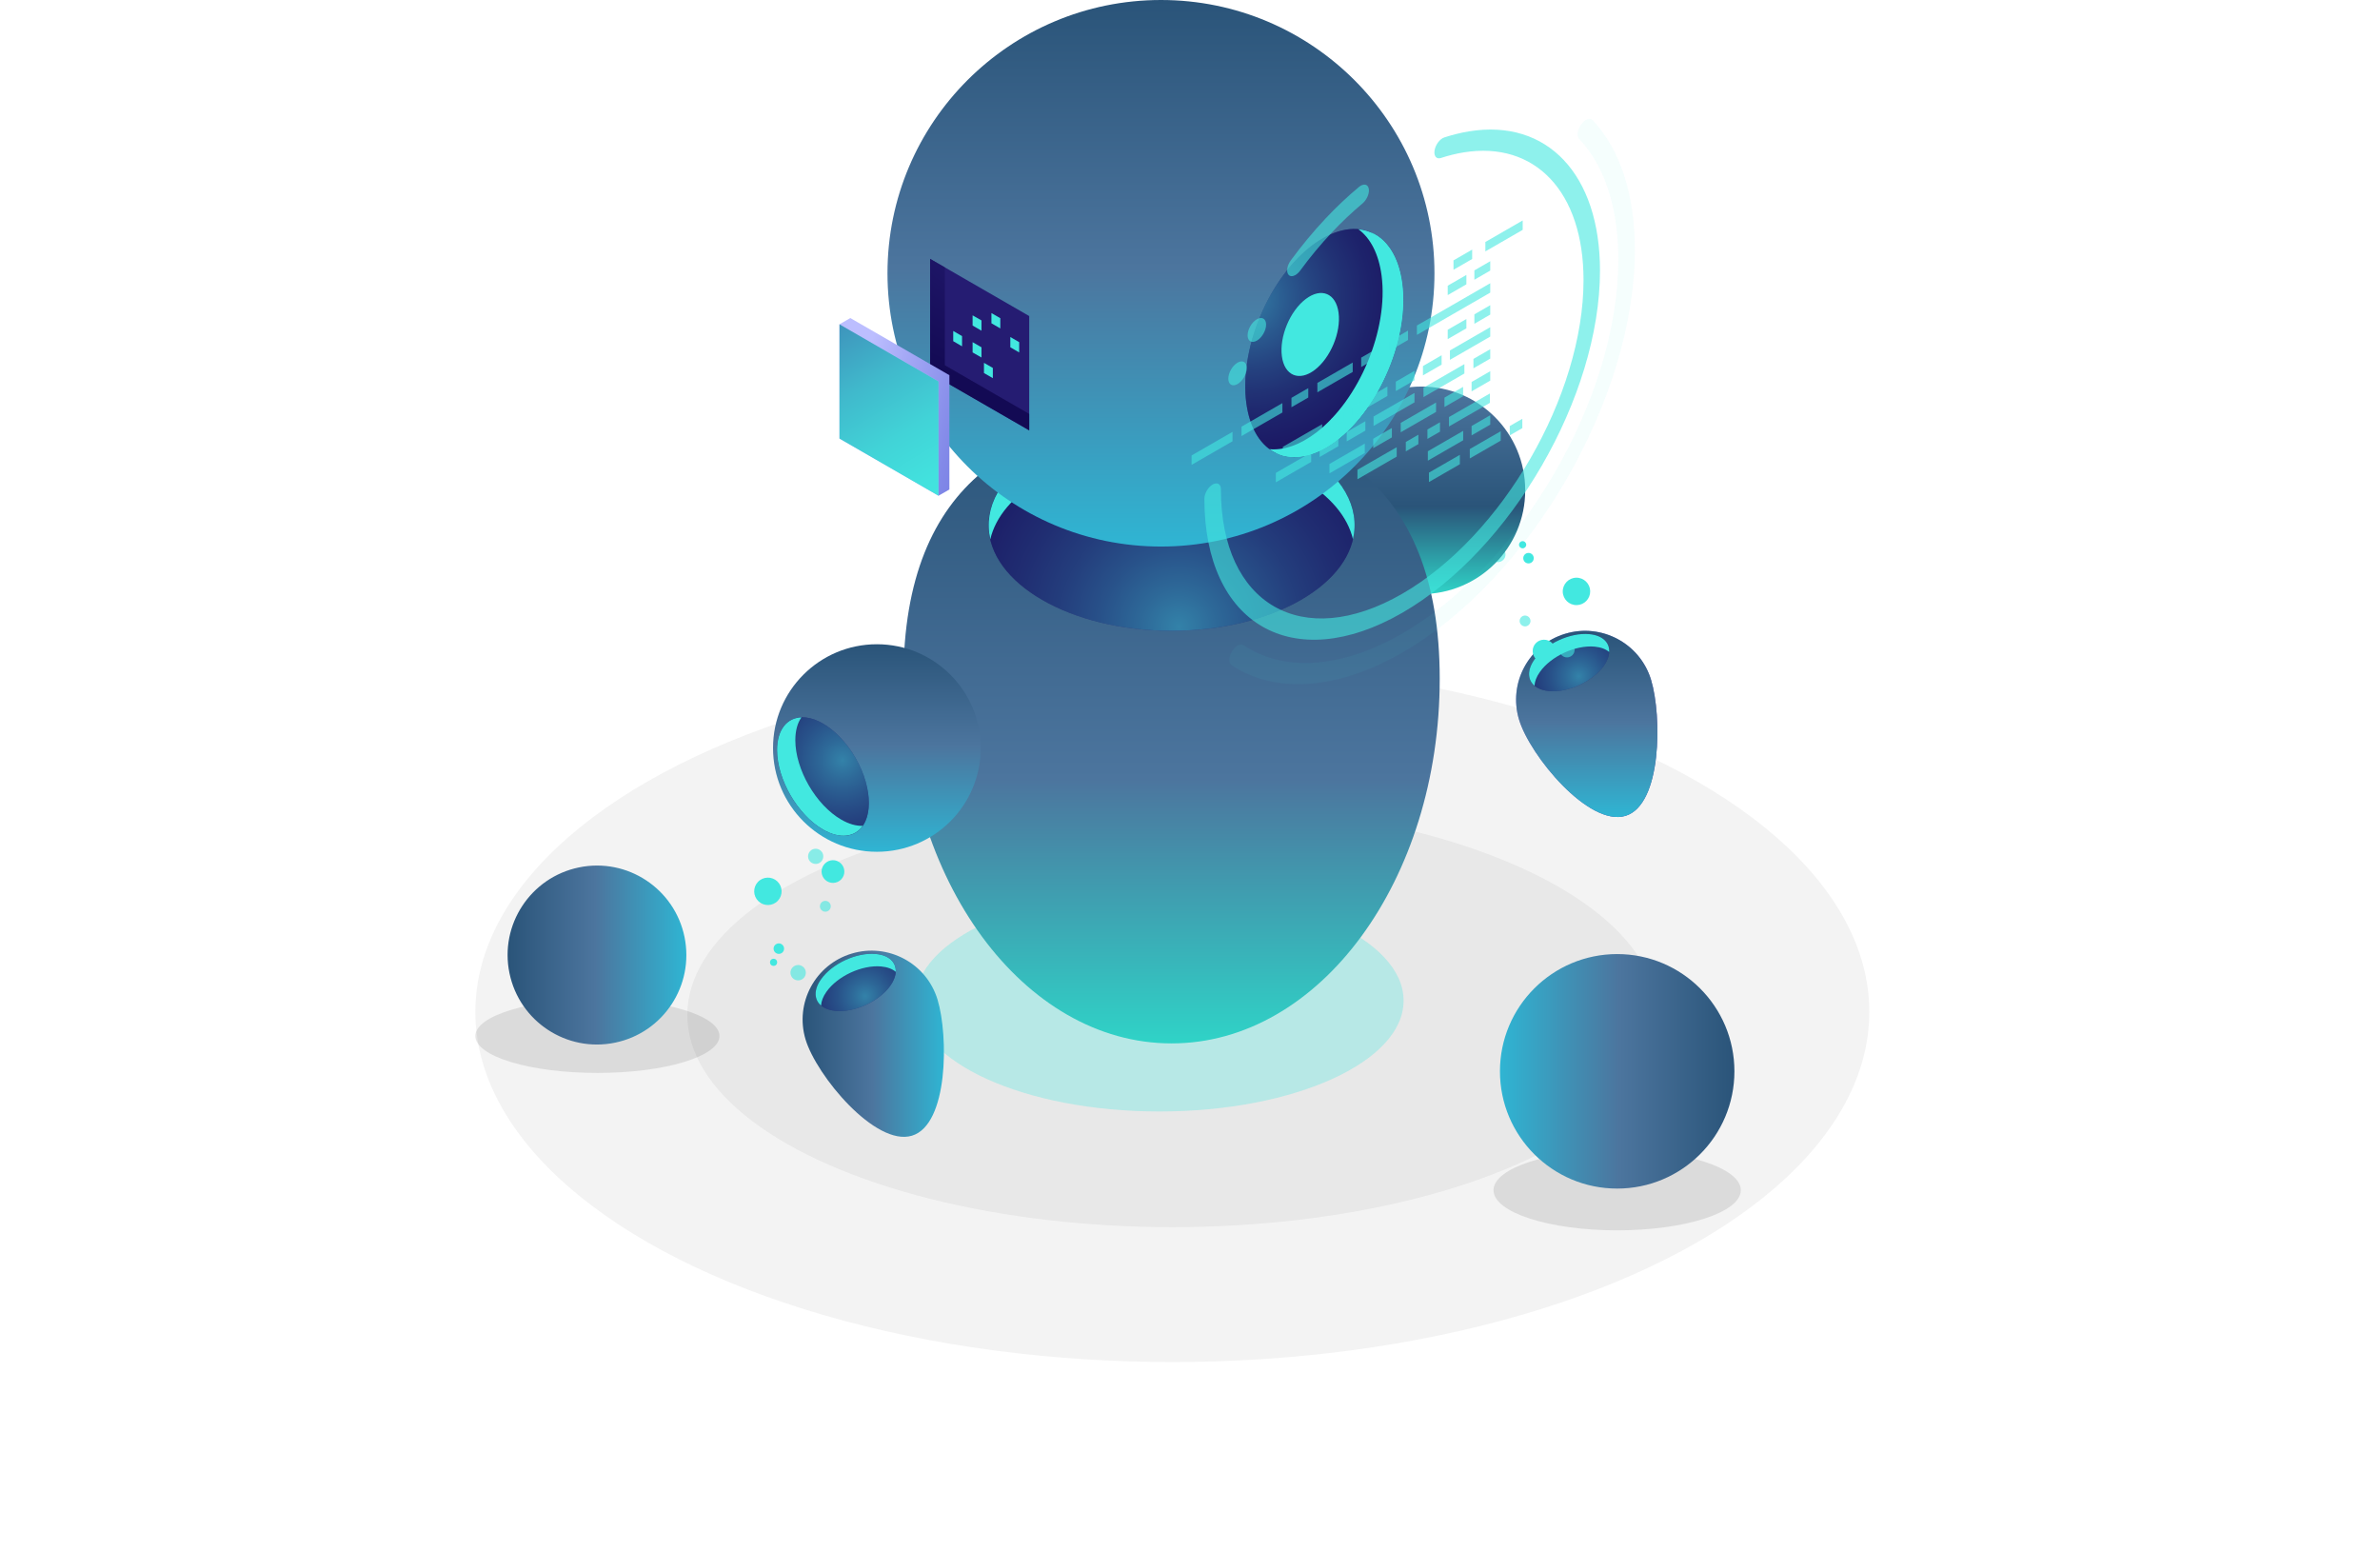 <svg width="741" height="483" viewBox="0 0 741 483" fill="none" xmlns="http://www.w3.org/2000/svg">
<g opacity="0.25">
<path opacity="0.15" d="M363 482.264C571.211 482.264 740 407.884 740 316.132C740 224.38 571.211 150 363 150C154.789 150 -14 224.38 -14 316.132C-14 407.884 154.789 482.264 363 482.264Z" stroke="white" stroke-width="0.621" stroke-miterlimit="10"/>
<path opacity="0.3" d="M363.096 454.802C536.915 454.802 677.824 392.709 677.824 316.112C677.824 239.516 536.915 177.422 363.096 177.422C189.277 177.422 48.368 239.516 48.368 316.112C48.368 392.709 189.277 454.802 363.096 454.802Z" stroke="white" stroke-width="0.621" stroke-miterlimit="10"/>
<path opacity="0.6" d="M634.928 316.869C635.703 250.795 514.508 196.955 364.232 196.614C213.956 196.274 91.505 249.562 90.731 315.636C89.956 381.711 211.151 435.551 361.427 435.891C511.703 436.232 634.153 382.944 634.928 316.869Z" stroke="white" stroke-width="0.621" stroke-miterlimit="10"/>
<path opacity="0.8" d="M364.331 421.585C496.403 421.299 602.941 373.99 602.291 315.917C601.64 257.844 494.047 210.998 361.974 211.284C229.902 211.57 123.363 258.88 124.014 316.953C124.665 375.026 232.258 421.871 364.331 421.585Z" stroke="white" stroke-width="0.621" stroke-miterlimit="10"/>
<path d="M513.259 382.124C596.102 345.699 596.102 286.643 513.259 250.218C430.417 213.793 296.103 213.793 213.26 250.218C130.418 286.643 130.418 345.699 213.26 382.124C296.103 418.549 430.417 418.549 513.259 382.124Z" stroke="white" stroke-width="0.621" stroke-miterlimit="10"/>
<path d="M493.795 373.813C566.199 341.978 566.199 290.363 493.795 258.528C421.391 226.693 304.001 226.693 231.597 258.528C159.193 290.363 159.193 341.978 231.597 373.813C304.001 405.649 421.391 405.649 493.795 373.813Z" stroke="white" stroke-width="0.621" stroke-miterlimit="10"/>
<path d="M473.085 364.441C533.715 337.782 533.715 294.56 473.085 267.901C412.454 241.243 314.152 241.243 253.521 267.901C192.89 294.56 192.89 337.782 253.521 364.441C314.152 391.099 412.454 391.099 473.085 364.441Z" stroke="white" stroke-width="0.621" stroke-miterlimit="10"/>
</g>
<ellipse opacity="0.05" cx="365" cy="315" rx="217" ry="109" fill="black"/>
<ellipse opacity="0.05" cx="365" cy="316" rx="151" ry="66" fill="black"/>
<g opacity="0.3" filter="url(#filter0_f)">
<ellipse cx="361" cy="311.5" rx="76" ry="34.5" fill="#42E8E0"/>
</g>
<ellipse opacity="0.1" cx="186" cy="322.5" rx="38" ry="11.5" fill="black"/>
<ellipse opacity="0.1" cx="503.5" cy="370.5" rx="38.5" ry="12.5" fill="black"/>
<path d="M472.942 224C476.362 235.345 494.727 257.395 506.066 253.978C517.421 250.561 517.472 222.974 514.052 211.646C510.631 200.318 498.652 193.871 487.314 197.288C475.941 200.688 469.522 212.656 472.942 224Z" fill="url(#paint0_radial)"/>
<path d="M472.942 224C476.362 235.345 494.727 257.395 506.066 253.978C517.421 250.561 517.472 222.974 514.052 211.646C510.631 200.318 498.652 193.871 487.314 197.288C475.941 200.688 469.522 212.656 472.942 224Z" fill="url(#paint1_linear)"/>
<path d="M494.794 197.406C488.83 196.867 481.198 200.402 477.761 205.3C474.324 210.198 476.363 214.591 482.327 215.13C488.291 215.669 495.923 212.134 499.36 207.236C502.797 202.338 500.759 197.944 494.794 197.406Z" fill="#251C72"/>
<path opacity="0.5" d="M494.794 197.406C488.83 196.867 481.198 200.402 477.761 205.3C474.324 210.198 476.363 214.591 482.327 215.13C488.291 215.669 495.923 212.134 499.36 207.236C502.797 202.338 500.759 197.944 494.794 197.406Z" fill="url(#paint2_radial)"/>
<path d="M501.011 202.96C499.95 202.068 498.433 201.479 496.462 201.294C490.498 200.755 482.866 204.29 479.429 209.188C478.367 210.686 477.828 212.151 477.761 213.464C475.604 211.646 475.419 208.582 477.744 205.3C481.181 200.402 488.813 196.867 494.777 197.406C498.922 197.776 501.163 199.998 501.011 202.96Z" fill="#42E8E0"/>
<path opacity="0.6" d="M474.778 191.616C475.705 191.599 476.48 192.339 476.514 193.265C476.531 194.191 475.789 194.965 474.863 194.999C473.936 195.016 473.161 194.275 473.127 193.349C473.11 192.407 473.852 191.632 474.778 191.616Z" fill="#42E8E0"/>
<path d="M490.734 179.833C493.092 179.783 495.047 181.651 495.097 184.007C495.148 186.364 493.278 188.316 490.919 188.367C488.56 188.417 486.606 186.549 486.555 184.193C486.505 181.853 488.375 179.884 490.734 179.833Z" fill="#42E8E0"/>
<path opacity="0.6" d="M466.287 170.222C467.601 170.188 468.696 171.232 468.73 172.562C468.764 173.875 467.719 174.969 466.388 175.002C465.074 175.036 463.979 173.992 463.945 172.663C463.928 171.35 464.973 170.256 466.287 170.222Z" fill="#42E8E0"/>
<path d="M475.857 172.124C476.767 172.107 477.508 172.814 477.525 173.723C477.542 174.632 476.834 175.372 475.924 175.389C475.014 175.406 474.273 174.699 474.256 173.79C474.239 172.898 474.947 172.141 475.857 172.124Z" fill="#42E8E0"/>
<path d="M474.037 168.455C474.66 168.438 475.166 168.926 475.183 169.549C475.199 170.171 474.711 170.676 474.088 170.693C473.464 170.71 472.959 170.222 472.942 169.599C472.925 168.976 473.414 168.471 474.037 168.455Z" fill="#42E8E0"/>
<path opacity="0.6" d="M487.819 199.914C489.133 199.88 490.211 200.924 490.245 202.22C490.279 203.533 489.234 204.61 487.937 204.644C486.623 204.677 485.544 203.634 485.511 202.338C485.477 201.042 486.521 199.948 487.819 199.914Z" fill="#42E8E0"/>
<path d="M480.641 199.139C482.596 199.089 484.23 200.637 484.264 202.59C484.314 204.542 482.764 206.175 480.81 206.209C478.856 206.259 477.221 204.711 477.188 202.758C477.137 200.806 478.687 199.173 480.641 199.139Z" fill="#42E8E0"/>
<path d="M442.537 184.933C460.393 184.933 474.868 170.472 474.868 152.633C474.868 134.794 460.393 120.332 442.537 120.332C424.68 120.332 410.205 134.794 410.205 152.633C410.205 170.472 424.68 184.933 442.537 184.933Z" fill="url(#paint3_linear)"/>
<path d="M281.283 211.275C281.283 273.975 318.652 324.807 364.766 324.807C410.879 324.807 448.248 273.975 448.248 211.275C448.248 148.576 410.879 129.775 364.766 129.775C318.652 129.775 281.283 148.576 281.283 211.275Z" fill="url(#paint4_linear)"/>
<path d="M364.766 196.363C396.235 196.363 421.746 181.652 421.746 163.506C421.746 145.361 396.235 130.65 364.766 130.65C333.296 130.65 307.785 145.361 307.785 163.506C307.785 181.652 333.296 196.363 364.766 196.363Z" fill="#251C72"/>
<path opacity="0.5" d="M364.766 196.363C396.235 196.363 421.746 181.652 421.746 163.506C421.746 145.361 396.235 130.65 364.766 130.65C333.296 130.65 307.785 145.361 307.785 163.506C307.785 181.652 333.296 196.363 364.766 196.363Z" fill="url(#paint5_radial)"/>
<path d="M405.066 149.014C382.81 136.188 346.738 136.188 324.499 149.014C315.316 154.316 309.925 160.981 308.324 167.882C306.05 158.086 311.441 147.802 324.499 140.261C346.755 127.435 382.827 127.435 405.066 140.261C418.124 147.802 423.515 158.069 421.241 167.882C419.623 160.981 414.249 154.316 405.066 149.014Z" fill="#42E8E0"/>
<path d="M430.641 85.338C440.029 79.923 440.032 62.37 430.648 46.132C421.264 29.895 406.046 21.121 396.659 26.536C387.271 31.951 387.268 49.504 396.652 65.742C406.036 81.979 421.254 90.753 430.641 85.338Z" fill="#BCBEFF"/>
<path d="M361.463 170.138C408.491 170.138 446.614 132.051 446.614 85.069C446.614 38.087 408.491 0 361.463 0C314.436 0 276.313 38.087 276.313 85.069C276.313 132.051 314.436 170.138 361.463 170.138Z" fill="url(#paint6_linear)"/>
<path d="M432.267 115.099C440.212 96.029 437.719 76.855 426.697 72.271C415.676 67.688 400.3 79.431 392.355 98.501C384.409 117.57 386.902 136.744 397.924 141.328C408.945 145.911 424.321 134.168 432.267 115.099Z" fill="#251C72"/>
<path opacity="0.5" d="M388.016 125.348C390.189 142.079 402.826 147.331 416.237 137.08C429.648 126.829 438.763 104.964 436.589 88.233C434.416 71.502 421.78 66.251 408.369 76.501C394.957 86.752 385.843 108.617 388.016 125.348Z" fill="url(#paint7_radial)"/>
<path d="M399.102 110.872C399.894 116.949 404.494 118.868 409.363 115.131C414.232 111.411 417.551 103.466 416.759 97.373C415.967 91.297 411.368 89.378 406.498 93.115C401.612 96.835 398.31 104.796 399.102 110.872Z" fill="#42E8E0"/>
<path d="M409.801 134.656C423.212 124.406 432.327 102.541 430.153 85.81C429.26 78.993 426.632 74.078 422.925 71.351C429.934 72.007 435.241 77.949 436.589 88.25C438.763 104.981 429.648 126.846 416.237 137.097C408.284 143.173 400.618 143.796 395.227 139.824C399.624 140.228 404.662 138.578 409.801 134.656Z" fill="#42E8E0"/>
<path d="M415.091 136.541C428.502 126.29 437.617 104.425 435.444 87.695C434.433 79.952 431.181 74.666 426.649 72.243C431.771 74.347 435.494 79.851 436.589 88.233C438.763 104.964 429.648 126.829 416.237 137.08C409.043 142.584 402.067 143.594 396.811 140.783C401.916 142.887 408.402 141.641 415.091 136.541Z" fill="#42E8E0"/>
<path d="M273.011 265.154C290.867 265.154 305.342 250.693 305.342 232.854C305.342 215.015 290.867 200.553 273.011 200.553C255.155 200.553 240.679 215.015 240.679 232.854C240.679 250.693 255.155 265.154 273.011 265.154Z" fill="url(#paint8_linear)"/>
<path d="M266.329 259.218C271.913 255.997 271.914 245.554 266.331 235.894C260.748 226.233 251.695 221.013 246.111 224.234C240.527 227.455 240.526 237.898 246.109 247.558C251.692 257.219 260.745 262.439 266.329 259.218Z" fill="#251C72"/>
<path opacity="0.5" d="M241.943 233.493C241.943 242.599 248.345 253.675 256.23 258.22C264.132 262.781 270.517 259.078 270.517 249.972C270.517 240.866 264.115 229.79 256.23 225.246C248.345 220.684 241.943 224.387 241.943 233.493Z" fill="url(#paint9_radial)"/>
<path d="M249.524 223.31C248.311 225.027 247.621 227.417 247.621 230.413C247.621 239.519 254.023 250.595 261.908 255.139C264.334 256.536 266.608 257.159 268.613 257.075C266.154 260.593 261.52 261.283 256.23 258.22C248.328 253.658 241.943 242.6 241.943 233.493C241.943 227.181 245.009 223.478 249.524 223.31Z" fill="#42E8E0"/>
<path d="M289.589 116.175L320.438 133.966V98.383L289.589 80.592V116.175Z" fill="#251C72"/>
<path opacity="0.8" d="M294.172 83.234V113.7L320.438 128.849V133.966L289.589 116.175V80.592L294.172 83.234Z" fill="url(#paint10_radial)"/>
<path d="M314.558 108.112L317.321 109.711V106.513L314.558 104.914V108.112Z" fill="#42E8E0"/>
<path d="M308.678 100.638L311.441 102.237V99.056L308.678 97.457V100.638Z" fill="#42E8E0"/>
<path d="M302.815 101.345L305.578 102.944V99.746L302.815 98.164V101.345Z" fill="#42E8E0"/>
<path d="M302.815 109.711L305.578 111.293V108.112L302.815 106.513V109.711Z" fill="#42E8E0"/>
<path d="M306.353 116.124L309.116 117.723V114.542L306.353 112.943V116.124Z" fill="#42E8E0"/>
<path d="M296.783 106.21L299.53 107.809V104.627L296.783 103.028V106.21Z" fill="#42E8E0"/>
<path d="M264.738 106.799L261.369 100.958L264.738 99.006L295.587 116.797V152.38L292.201 154.316L288.831 148.492L264.738 134.589V106.799Z" fill="url(#paint11_linear)"/>
<path d="M261.369 136.525L292.201 154.316V118.75L261.369 100.958V136.525Z" fill="url(#paint12_linear)"/>
<path d="M261.369 136.525L292.201 154.316V118.75L261.369 100.958V136.525Z" fill="url(#paint13_linear)"/>
<path d="M250.799 323.562C254.22 334.907 272.584 356.957 283.923 353.54C295.278 350.123 295.329 322.535 291.909 311.207C288.489 299.862 276.51 293.433 265.171 296.849C253.815 300.25 247.396 312.217 250.799 323.562Z" fill="url(#paint14_linear)"/>
<path d="M272.668 296.967C266.704 296.429 259.072 299.963 255.635 304.862C252.198 309.76 254.237 314.153 260.201 314.691C266.165 315.23 273.797 311.695 277.234 306.797C280.671 301.899 278.633 297.506 272.668 296.967Z" fill="#251C72"/>
<path opacity="0.5" d="M272.668 296.967C266.704 296.429 259.072 299.963 255.635 304.862C252.198 309.76 254.237 314.153 260.201 314.691C266.165 315.23 273.797 311.695 277.234 306.797C280.671 301.899 278.633 297.506 272.668 296.967Z" fill="url(#paint15_radial)"/>
<path d="M278.885 302.522C277.824 301.63 276.307 301.041 274.336 300.856C268.372 300.317 260.74 303.852 257.303 308.75C256.241 310.248 255.702 311.712 255.635 313.025C253.478 311.207 253.293 308.144 255.618 304.862C259.055 299.963 266.687 296.429 272.651 296.967C276.796 297.338 279.037 299.559 278.885 302.522Z" fill="#42E8E0"/>
<path opacity="0.6" d="M255.803 283.35C255.129 282.71 255.096 281.65 255.736 280.96C256.376 280.287 257.438 280.253 258.128 280.893C258.802 281.532 258.836 282.593 258.196 283.283C257.555 283.956 256.494 283.99 255.803 283.35Z" fill="#42E8E0"/>
<path d="M236.158 280.573C234.44 278.957 234.356 276.264 235.973 274.547C237.591 272.83 240.286 272.746 242.005 274.362C243.723 275.978 243.807 278.671 242.19 280.388C240.589 282.105 237.877 282.189 236.158 280.573Z" fill="#42E8E0"/>
<path opacity="0.6" d="M246.857 304.542C245.897 303.633 245.846 302.135 246.756 301.159C247.666 300.199 249.165 300.149 250.142 301.058C251.103 301.966 251.153 303.465 250.243 304.441C249.334 305.4 247.817 305.451 246.857 304.542Z" fill="#42E8E0"/>
<path d="M241.364 296.496C240.707 295.873 240.674 294.846 241.297 294.19C241.92 293.533 242.948 293.5 243.605 294.123C244.262 294.745 244.296 295.772 243.673 296.429C243.066 297.085 242.022 297.119 241.364 296.496Z" fill="#42E8E0"/>
<path d="M240.084 300.384C239.629 299.963 239.612 299.256 240.033 298.802C240.455 298.347 241.162 298.33 241.617 298.751C242.072 299.172 242.089 299.879 241.668 300.333C241.247 300.788 240.539 300.805 240.084 300.384Z" fill="#42E8E0"/>
<path opacity="0.6" d="M252.333 268.302C251.372 267.41 251.339 265.912 252.232 264.953C253.124 263.993 254.624 263.96 255.584 264.852C256.545 265.744 256.578 267.242 255.685 268.201C254.792 269.144 253.293 269.194 252.333 268.302Z" fill="#42E8E0"/>
<path d="M256.915 273.89C255.483 272.544 255.416 270.305 256.764 268.891C258.111 267.461 260.352 267.393 261.767 268.74C263.2 270.086 263.267 272.325 261.919 273.739C260.571 275.153 258.33 275.22 256.915 273.89Z" fill="#42E8E0"/>
<path d="M467 333.5C467 353.658 483.342 370 503.5 370C523.658 370 540 353.658 540 333.5C540 313.342 523.658 297 503.5 297C483.342 297 467 313.342 467 333.5Z" fill="url(#paint16_linear)"/>
<path d="M213.12 291.674C210.023 276.612 195.295 266.907 180.247 270.024C165.199 273.124 155.504 287.866 158.618 302.928C161.715 317.991 176.443 327.695 191.491 324.578C206.538 321.478 216.217 306.753 213.12 291.674Z" fill="url(#paint17_linear)"/>
<g opacity="0.6">
<path d="M436.562 190.777C470.514 171.204 498.147 123.406 498.147 84.242C498.147 54.334 481.744 36.902 457.352 40.892C454.864 41.301 452.278 41.938 449.691 42.773C448.3 43.23 446.941 45.029 446.646 46.795C446.352 48.561 447.219 49.641 448.611 49.183C450.984 48.414 453.342 47.825 455.634 47.449C477.995 43.803 493.023 59.763 493.023 87.185C493.023 123.079 467.698 166.887 436.579 184.841C405.459 202.796 380.118 188.21 380.118 152.3C380.118 150.665 378.972 150.011 377.548 150.829C376.124 151.646 374.978 153.641 374.978 155.26C374.978 194.424 402.594 210.351 436.562 190.777Z" fill="#42E8E0"/>
<g opacity="0.3">
<path opacity="0.3" d="M436.562 203.172C476.505 180.132 509 123.896 509 77.832C509 60.531 504.449 46.533 495.855 37.392C495.036 36.526 493.432 37.131 492.286 38.733C491.108 40.352 490.829 42.347 491.648 43.214C499.636 51.701 503.86 64.701 503.86 80.775C503.86 123.586 473.657 175.831 436.546 197.236C417.868 208.013 399.877 209.321 387.174 200.85C386.208 200.212 384.587 201.079 383.556 202.78C382.525 204.497 382.459 206.394 383.425 207.048C397.094 216.172 416.46 214.75 436.562 203.172Z" fill="#42E8E0"/>
</g>
<path d="M403.331 85.615C403.822 85.321 404.33 84.863 404.772 84.274C407.866 80.055 411.189 76.049 414.626 72.403C417.72 69.116 420.945 66.074 424.203 63.343C425.578 62.182 426.462 60.106 426.151 58.683C425.84 57.26 424.465 57.064 423.09 58.209C419.521 61.185 416.002 64.504 412.629 68.102C408.881 72.092 405.263 76.458 401.874 81.069C400.695 82.672 400.401 84.683 401.203 85.566C401.71 86.106 402.513 86.09 403.331 85.615Z" fill="#42E8E0"/>
<path d="M388.434 104.372C388.434 106.203 389.727 106.955 391.315 106.04C392.903 105.124 394.196 102.884 394.196 101.052C394.196 99.221 392.903 98.469 391.315 99.384C389.727 100.3 388.434 102.54 388.434 104.372Z" fill="#42E8E0"/>
<path d="M382.427 117.879C382.427 119.71 383.72 120.462 385.308 119.547C386.896 118.631 388.189 116.391 388.189 114.559C388.189 112.728 386.896 111.975 385.308 112.891C383.72 113.807 382.427 116.047 382.427 117.879Z" fill="#42E8E0"/>
<path d="M462.46 75.329L474.083 68.625V71.552L462.46 78.257V75.329ZM452.539 83.98L458.351 80.628V77.701L452.539 81.053V83.98ZM459.038 87.087L463.982 84.225V81.314L459.038 84.176V87.087ZM450.739 91.862L456.55 88.509V85.582L450.739 88.935V91.862ZM441.146 104.257L463.982 91.093V88.166L441.146 101.33V104.257ZM459.038 100.79L463.982 97.928V95.001L459.038 97.863V100.79ZM450.739 105.565L456.55 102.213V99.302L450.739 102.654V105.565ZM451.426 112.024L463.982 104.78V101.853L451.426 109.097V112.024ZM443.028 116.864L448.84 113.512V110.585L443.028 113.954V116.864ZM434.581 121.737L440.393 118.385V115.458L434.581 118.81V121.737ZM420.962 129.603L431.962 123.258V120.331L420.962 126.676V129.603ZM427.542 139.512L433.354 136.16V133.233L427.542 136.585V139.512ZM413.922 147.361L424.923 141.017V138.09L413.922 144.434V147.361ZM458.171 121.835L463.982 118.483V115.556L458.171 118.908V121.835ZM449.724 126.708L455.535 123.356V120.429L449.724 123.781V126.708ZM436.104 134.574L447.105 128.229V125.302L436.104 131.647V134.574ZM419.292 137.403L425.103 134.051V131.124L419.292 134.476V137.403ZM410.861 142.276L416.673 138.924V135.997L410.861 139.349V142.276ZM397.225 150.141L408.226 143.797V140.87L397.225 147.214V150.141ZM458.171 135.539L463.982 132.186V129.259L458.171 132.612V135.539ZM444.551 143.404L455.552 137.059V134.132L444.551 140.477V143.404ZM423.794 114.264L429.605 110.912V107.985L423.794 111.337V114.264ZM432.568 109.195L438.379 105.843V102.916L432.568 106.268V109.195ZM410.157 122.13L421.158 115.785V112.858L410.157 119.203V122.13ZM458.744 114.657L463.982 111.632V108.705L458.744 111.73V114.657ZM443.192 123.618L455.928 116.276V113.349L443.192 120.691V123.618ZM427.657 132.595L440.393 125.253V122.326L427.657 129.668V132.595ZM402.087 126.774L407.325 123.749V120.822L402.087 123.847V126.774ZM386.535 135.751L399.271 128.409V125.482L386.535 132.824V135.751ZM371 144.712L383.736 137.37V134.443L371 141.785V144.712ZM451.132 132.759L463.868 125.417V122.49L451.132 129.832V132.759ZM444.42 136.634L448.332 134.378V131.451L444.42 133.707V136.634ZM437.692 140.51L441.604 138.253V135.326L437.692 137.583V140.51ZM425.234 147.688L434.86 142.145V139.218L425.234 144.761V147.688ZM422.631 149.193L432.257 143.633V140.706L422.631 146.249V149.193ZM414.463 133.347L418.375 131.091V128.164L414.463 130.42V133.347ZM402.021 140.526L411.647 134.983V132.056L402.021 137.599V140.526ZM399.402 142.031L409.028 136.487V133.56L399.402 139.103V142.031ZM470.056 135.539L473.968 133.282V130.371L470.056 132.628V135.539ZM457.614 142.717L467.24 137.174V134.247L457.614 139.79V142.717ZM444.895 150.06L454.52 144.516V141.589L444.895 147.132V150.06Z" fill="#42E8E0"/>
</g>
<defs>
<filter id="filter0_f" x="235" y="227" width="252" height="169" filterUnits="userSpaceOnUse" color-interpolation-filters="sRGB">
<feFlood flood-opacity="0" result="BackgroundImageFix"/>
<feBlend mode="normal" in="SourceGraphic" in2="BackgroundImageFix" result="shape"/>
<feGaussianBlur stdDeviation="25" result="effect1_foregroundBlur"/>
</filter>
<radialGradient id="paint0_radial" cx="0" cy="0" r="1" gradientUnits="userSpaceOnUse" gradientTransform="translate(480.066 207.084) rotate(163.258) scale(60.979 60.931)">
<stop stop-color="#C0BFF6"/>
<stop offset="1" stop-color="#393091"/>
</radialGradient>
<linearGradient id="paint1_linear" x1="494.028" y1="254.337" x2="494.028" y2="196.376" gradientUnits="userSpaceOnUse">
<stop stop-color="#2FB5D3"/>
<stop offset="0.51" stop-color="#4C759E"/>
<stop offset="1" stop-color="#2A5479"/>
</linearGradient>
<radialGradient id="paint2_radial" cx="0" cy="0" r="1" gradientUnits="userSpaceOnUse" gradientTransform="translate(491.536 210.523) rotate(-84.889) scale(39.539 39.577)">
<stop stop-color="#42E8E0"/>
<stop offset="0.105" stop-color="#37B6BF"/>
<stop offset="0.22" stop-color="#2C87A1"/>
<stop offset="0.338" stop-color="#235F87"/>
<stop offset="0.459" stop-color="#1C3F72"/>
<stop offset="0.582" stop-color="#162561"/>
<stop offset="0.711" stop-color="#121355"/>
<stop offset="0.846" stop-color="#10084E"/>
<stop offset="1" stop-color="#0F054C"/>
</radialGradient>
<linearGradient id="paint3_linear" x1="442.538" y1="184.937" x2="442.538" y2="120.336" gradientUnits="userSpaceOnUse">
<stop stop-color="#2FD3C7"/>
<stop offset="0.422" stop-color="#2A5479"/>
<stop offset="1" stop-color="#4C759E"/>
</linearGradient>
<linearGradient id="paint4_linear" x1="364.77" y1="324.818" x2="364.77" y2="129.788" gradientUnits="userSpaceOnUse">
<stop stop-color="#2FD3C7"/>
<stop offset="0.422" stop-color="#4C759E"/>
<stop offset="1" stop-color="#2A5479"/>
</linearGradient>
<radialGradient id="paint5_radial" cx="0" cy="0" r="1" gradientUnits="userSpaceOnUse" gradientTransform="translate(366.983 195.077) rotate(180) scale(111.047 110.941)">
<stop stop-color="#42E8E0"/>
<stop offset="0.105" stop-color="#37B6BF"/>
<stop offset="0.22" stop-color="#2C87A1"/>
<stop offset="0.338" stop-color="#235F87"/>
<stop offset="0.459" stop-color="#1C3F72"/>
<stop offset="0.582" stop-color="#162561"/>
<stop offset="0.711" stop-color="#121355"/>
<stop offset="0.846" stop-color="#10084E"/>
<stop offset="1" stop-color="#0F054C"/>
</radialGradient>
<linearGradient id="paint6_linear" x1="361.468" y1="170.147" x2="361.468" y2="0.011" gradientUnits="userSpaceOnUse">
<stop stop-color="#2FB5D3"/>
<stop offset="0.51" stop-color="#4C759E"/>
<stop offset="1" stop-color="#2A5479"/>
</linearGradient>
<radialGradient id="paint7_radial" cx="0" cy="0" r="1" gradientUnits="userSpaceOnUse" gradientTransform="translate(387.972 92.905) rotate(180) scale(70.684 70.616)">
<stop stop-color="#42E8E0"/>
<stop offset="0.059" stop-color="#3CCBCD"/>
<stop offset="0.178" stop-color="#3098AC"/>
<stop offset="0.3" stop-color="#266B8F"/>
<stop offset="0.421" stop-color="#1E4777"/>
<stop offset="0.541" stop-color="#172A65"/>
<stop offset="0.662" stop-color="#131657"/>
<stop offset="0.782" stop-color="#100A50"/>
<stop offset="0.902" stop-color="#0F064D"/>
<stop offset="1" stop-color="#0F054C"/>
</radialGradient>
<linearGradient id="paint8_linear" x1="273.012" y1="265.158" x2="273.012" y2="200.558" gradientUnits="userSpaceOnUse">
<stop stop-color="#2FB5D3"/>
<stop offset="0.51" stop-color="#4C759E"/>
<stop offset="1" stop-color="#2A5479"/>
</linearGradient>
<radialGradient id="paint9_radial" cx="0" cy="0" r="1" gradientUnits="userSpaceOnUse" gradientTransform="translate(262.276 236.638) rotate(180) scale(60.244 60.186)">
<stop stop-color="#42E8E0"/>
<stop offset="0.105" stop-color="#37B6BF"/>
<stop offset="0.22" stop-color="#2C87A1"/>
<stop offset="0.338" stop-color="#235F87"/>
<stop offset="0.459" stop-color="#1C3F72"/>
<stop offset="0.582" stop-color="#162561"/>
<stop offset="0.711" stop-color="#121355"/>
<stop offset="0.846" stop-color="#10084E"/>
<stop offset="1" stop-color="#0F054C"/>
</radialGradient>
<radialGradient id="paint10_radial" cx="0" cy="0" r="1" gradientUnits="userSpaceOnUse" gradientTransform="translate(310.775 46.509) rotate(180) scale(56.785 72.882)">
<stop stop-color="#2B237C"/>
<stop offset="0.31" stop-color="#251C72"/>
<stop offset="1" stop-color="#0F054C"/>
</radialGradient>
<linearGradient id="paint11_linear" x1="266.118" y1="122.912" x2="346.845" y2="147.484" gradientUnits="userSpaceOnUse">
<stop stop-color="#BCBEFF"/>
<stop offset="0.151" stop-color="#A3A7F5"/>
<stop offset="0.387" stop-color="#8289E8"/>
<stop offset="0.612" stop-color="#6A73DF"/>
<stop offset="0.822" stop-color="#5C66D9"/>
<stop offset="1" stop-color="#5761D7"/>
</linearGradient>
<linearGradient id="paint12_linear" x1="280.094" y1="128.031" x2="390.728" y2="141.224" gradientUnits="userSpaceOnUse">
<stop stop-color="#BCBEFF"/>
<stop offset="0.151" stop-color="#A3A7F5"/>
<stop offset="0.387" stop-color="#8289E8"/>
<stop offset="0.612" stop-color="#6A73DF"/>
<stop offset="0.822" stop-color="#5C66D9"/>
<stop offset="1" stop-color="#5761D7"/>
</linearGradient>
<linearGradient id="paint13_linear" x1="296.688" y1="160.525" x2="239.122" y2="65.22" gradientUnits="userSpaceOnUse">
<stop stop-color="#42E8E0"/>
<stop offset="0.119" stop-color="#42E2DE"/>
<stop offset="0.27" stop-color="#41D3D7"/>
<stop offset="0.439" stop-color="#40B9CC"/>
<stop offset="0.62" stop-color="#3E94BC"/>
<stop offset="0.81" stop-color="#3C66A8"/>
<stop offset="1" stop-color="#393091"/>
</linearGradient>
<linearGradient id="paint14_linear" x1="294" y1="318.5" x2="250" y2="318.5" gradientUnits="userSpaceOnUse">
<stop stop-color="#2FB5D3"/>
<stop offset="0.51" stop-color="#4C759E"/>
<stop offset="1" stop-color="#2A5479"/>
</linearGradient>
<radialGradient id="paint15_radial" cx="0" cy="0" r="1" gradientUnits="userSpaceOnUse" gradientTransform="translate(269.408 310.08) rotate(-84.889) scale(39.539 39.576)">
<stop stop-color="#42E8E0"/>
<stop offset="0.105" stop-color="#37B6BF"/>
<stop offset="0.22" stop-color="#2C87A1"/>
<stop offset="0.338" stop-color="#235F87"/>
<stop offset="0.459" stop-color="#1C3F72"/>
<stop offset="0.582" stop-color="#162561"/>
<stop offset="0.711" stop-color="#121355"/>
<stop offset="0.846" stop-color="#10084E"/>
<stop offset="1" stop-color="#0F054C"/>
</radialGradient>
<linearGradient id="paint16_linear" x1="466.996" y1="333.502" x2="539.995" y2="333.502" gradientUnits="userSpaceOnUse">
<stop stop-color="#2FB5D3"/>
<stop offset="0.51" stop-color="#4C759E"/>
<stop offset="1" stop-color="#2A5479"/>
</linearGradient>
<linearGradient id="paint17_linear" x1="213.7" y1="297.3" x2="158.04" y2="297.3" gradientUnits="userSpaceOnUse">
<stop stop-color="#2FB5D3"/>
<stop offset="0.51" stop-color="#4C759E"/>
<stop offset="1" stop-color="#2A5479"/>
</linearGradient>
</defs>
</svg>

